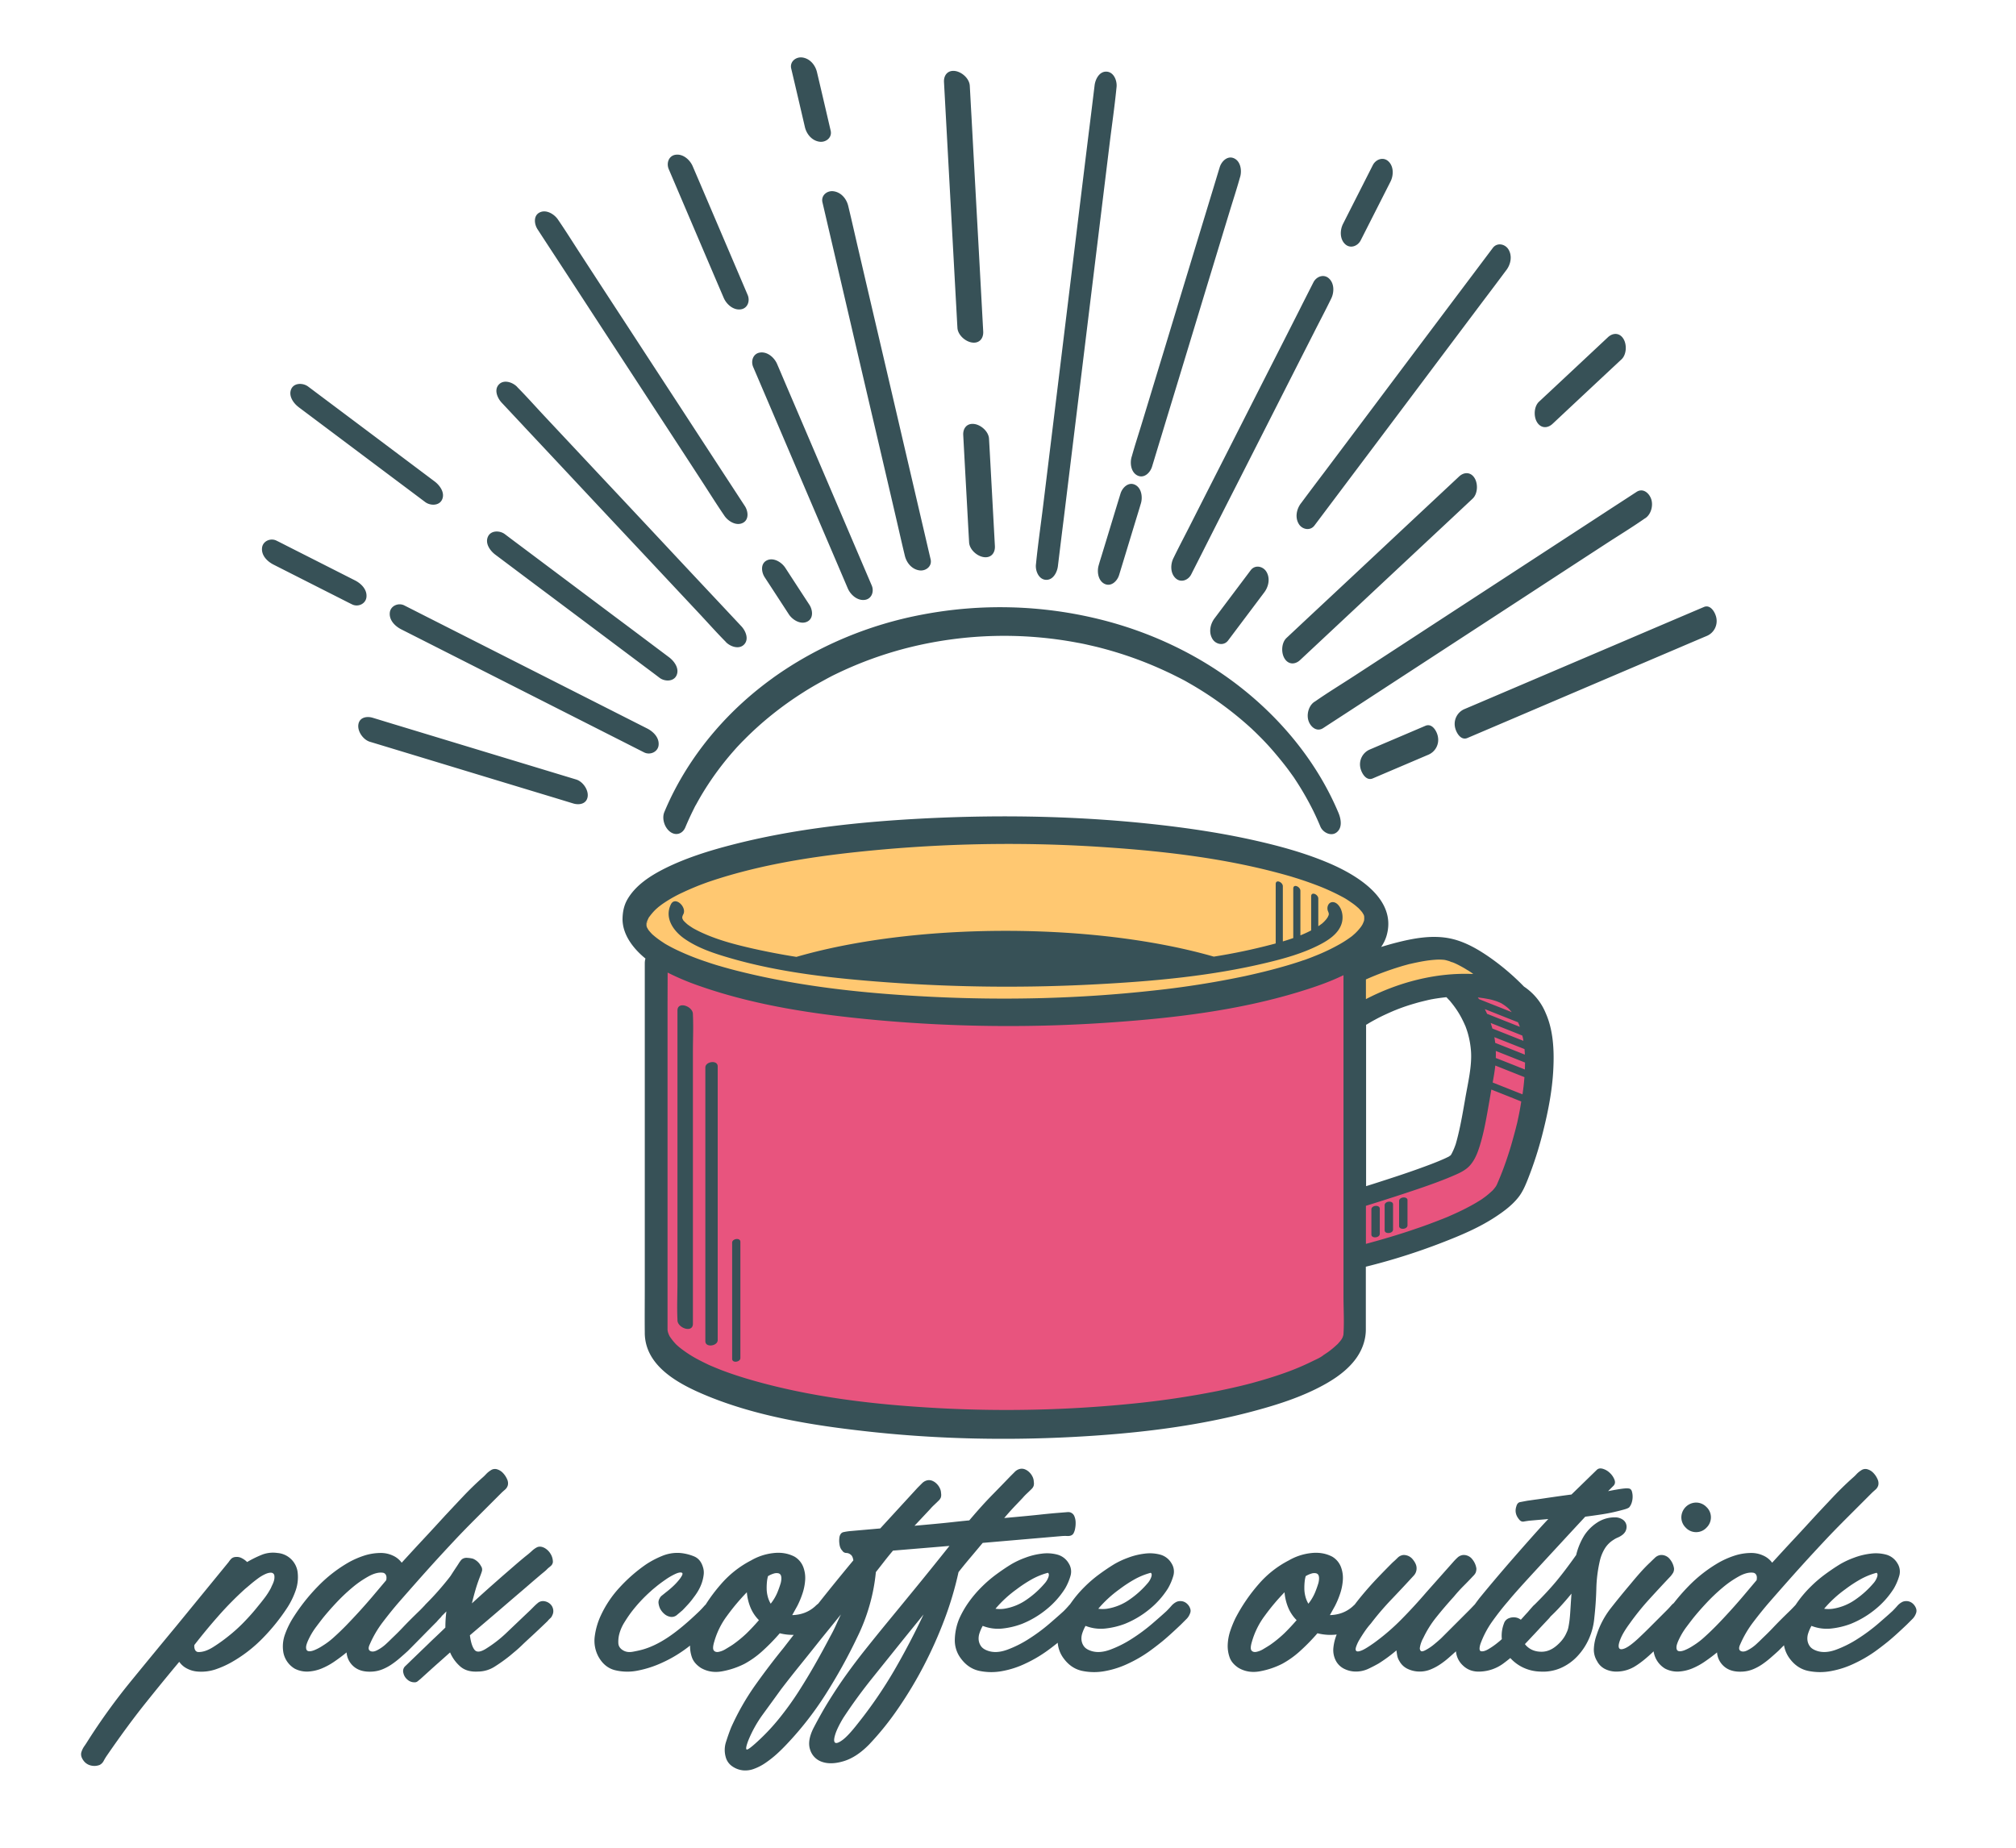 <svg id="Layer_1" data-name="Layer 1" xmlns="http://www.w3.org/2000/svg" viewBox="0 0 2400 2200"><defs><style>.cls-1{fill:#e8547e;}.cls-2{fill:#ffc871;}.cls-3{fill:#375157;}</style></defs><path class="cls-1" d="M1197,1204.34c-173.1,0-322.9-24.4-395.3-60H781.2V1585c0,60.7,186.2,110,415.8,110s415.8-49.2,415.8-110v-440.7h-20.5C1519.9,1179.94,1370.1,1204.34,1197,1204.34Z"/><path class="cls-1" d="M1811.4,1191.94l-85.2-20.1s49.3,36.4,38.2,102.9-16,96.2-27.1,107.3c-9.7,9.7-98.1,37.2-120.4,44.1l2.9,69.4s157.5-38.2,178.5-83.9c18.3-39.9,59.3-172.4,13.1-219.7Z"/><path class="cls-2" d="M1712.6,1128c-37.4,0-83.4,19.3-96.9,25.3l4.1,54.2s82.3-52.5,166.2-30.2a54.16,54.16,0,0,1,25.5,14.6l2.8,3.1C1814.2,1195,1757,1128,1712.6,1128Z"/><ellipse class="cls-2" cx="1197" cy="1096.04" rx="441.5" ry="108.3"/><path class="cls-3" d="M352,1893.64a48.13,48.13,0,0,0,2.2-22.6,26.3,26.3,0,0,0-24-22,36.51,36.51,0,0,0-17.6,1.8,127.17,127.17,0,0,0-18.4,9,25,25,0,0,0-7.6-5.2,12.91,12.91,0,0,0-6.4-.8,8.18,8.18,0,0,0-4.8,2,28,28,0,0,0-3.2,4l-62.8,76.8q-26.85,32.4-53.8,65.4a736.31,736.31,0,0,0-51,70.6c-1.3,2.1-2.7,4.3-4.2,6.4a25.48,25.48,0,0,0-3.4,6.8c-1.1,3.2-.3,6.7,2.4,10.4a14.83,14.83,0,0,0,8.6,5.8,17.48,17.48,0,0,0,10.6-.6,11.13,11.13,0,0,0,4.8-4.8,59.52,59.52,0,0,1,3.6-6q24.45-35.55,45.4-61.8t41-50.2a24.78,24.78,0,0,0,9.6,8.2,32.38,32.38,0,0,0,12.4,3.4,53.39,53.39,0,0,0,21.2-2.6,110.32,110.32,0,0,0,19.2-8.6,165.73,165.73,0,0,0,37.2-28.8,236.55,236.55,0,0,0,29.2-36.4,94.53,94.53,0,0,0,9.8-20.2ZM326.4,1881a25.11,25.11,0,0,1-2,5.6c-.9,1.9-1.5,3.2-1.8,4a84.2,84.2,0,0,1-7.2,11.4c-2.7,3.6-5.5,7.1-8.4,10.6-5.3,6.7-10.9,12.9-16.6,18.8a187.9,187.9,0,0,1-18.6,16.8,194.51,194.51,0,0,1-17.6,12.6c-6.4,4.1-12.3,6.2-17.6,6.2a4.49,4.49,0,0,1-4.4-2.6,10.19,10.19,0,0,1-.8-5.8q13.95-18,28.8-34.8a397.38,397.38,0,0,1,31.6-32c1.6-1.3,3.7-3.1,6.4-5.4s5.5-4.5,8.6-6.8a48.69,48.69,0,0,1,9-5.4c2.9-1.3,5.5-1.9,7.6-1.6a3.92,3.92,0,0,1,3.2,3.2,15.43,15.43,0,0,1-.2,5.2Z"/><path class="cls-3" d="M654.6,1909.44a13.22,13.22,0,0,0-6.8-3,9.52,9.52,0,0,0-7.6,2.2,60.16,60.16,0,0,0-4.6,4.2l-4.2,4.2c-11.5,10.9-21,20-28.6,27.2a145.87,145.87,0,0,1-23,18c-7.2,4.8-12.1,5.5-14.8,2.2s-4.5-9.1-5.6-17.4c14.4-12.3,26.7-22.7,36.8-31.4s18.5-15.9,25.2-21.6,11.9-10.3,15.8-13.6,6.9-5.9,9-7.6,3.5-2.9,4.2-3.6l1.8-1.8c1.3-1.1,2.6-2.1,3.8-3.2a7.14,7.14,0,0,0,2.2-4.4,18.24,18.24,0,0,0-2.8-9.8,19.28,19.28,0,0,0-7.2-7c-3.7-1.9-6.9-2-9.6-.4a27.75,27.75,0,0,0-5.2,3.8q-2.4,2.25-4.8,4.2c-3.7,2.9-7.5,6.1-11.4,9.4s-8.3,7.2-13.4,11.6-11,9.6-17.8,15.6-14.9,13.3-24.2,21.8c1.3-5.6,2.8-11.1,4.4-16.6s3.5-10.9,5.6-16.2c.8-2.1,1.5-4.1,2-5.8a7.21,7.21,0,0,0-1.2-5.8,19.2,19.2,0,0,0-9.6-8.8,36.87,36.87,0,0,0-7-1,9,9,0,0,0-6.2,1.8,14.54,14.54,0,0,0-1.6,1.8c-.5.7-1.3,1.7-2.2,3.2s-2.2,3.4-3.8,5.8-3.6,5.5-6,9.2c-4.5,5.9-9.2,11.5-14,17s-9.9,10.9-15.2,16.2a17.38,17.38,0,0,0-1.3,1.5l-.3.3c-1.9,2-3.6,3.8-5.2,5.4q-13.2,12.75-20.4,20.4c-4.8,5.1-9.1,9.3-12.8,12.8-2.9,2.9-5.8,5.7-8.6,8.2a46.67,46.67,0,0,1-9.8,6.6c-3.2,1.6-5.9,1.8-8,.6s-2.3-3.8-.4-7.8a126,126,0,0,1,15.6-26.6c6.4-8.4,12.9-16.5,19.6-24.2q22.05-25.2,37-41.8c10-11.1,19.3-21.1,27.8-30.2s17.1-17.9,25.8-26.6l30.6-30.6c1.3-1.3,2.9-2.7,4.6-4.2a10.41,10.41,0,0,0,3.4-5.4,11.22,11.22,0,0,0-1-7.2,25.19,25.19,0,0,0-4.8-7.2,15.74,15.74,0,0,0-7-4.4,8.62,8.62,0,0,0-7.6,1.2,28.06,28.06,0,0,0-5.6,4.6,51,51,0,0,1-4.8,4.6c-7.7,6.9-15.2,14.2-22.4,21.8s-14.4,15.3-21.6,23c-8.5,9.3-17.1,18.7-25.8,28s-17.3,18.7-25.8,28a26.37,26.37,0,0,0-10.8-8.6,33.45,33.45,0,0,0-13.6-3,65,65,0,0,0-19.8,3,103.92,103.92,0,0,0-18.2,7.8,165.73,165.73,0,0,0-37.2,28.8,225.82,225.82,0,0,0-29.2,36.8,100.06,100.06,0,0,0-10,20.2,42.13,42.13,0,0,0-2,22.2,28.72,28.72,0,0,0,13.2,18.8,31.43,31.43,0,0,0,16.2,3.6,49.55,49.55,0,0,0,16-3.6,80.52,80.52,0,0,0,15.4-8.4q7.65-5.25,14.4-10.8a24.19,24.19,0,0,0,7.2,15.6q8.4,8.4,24,7.2a38.3,38.3,0,0,0,11.8-2.8,58.72,58.72,0,0,0,11-6,107.34,107.34,0,0,0,10-7.8c3.2-2.8,6.3-5.5,9.2-8.2,5.3-5.3,10.7-10.8,16.2-16.4s11.4-11.6,17.8-18c1.6-1.9,3.2-3.6,4.8-5.2a8.47,8.47,0,0,0,1.4-1.9,2.65,2.65,0,0,1,.6-.5l4.8-4.8a154.65,154.65,0,0,0-1.2,19.2c-1.9,1.9-3.9,3.8-6,5.8s-4.7,4.5-7.8,7.4-6.7,6.5-11,10.6-9.6,9.3-16,15.4c-2.1,2.1-4.4,4.3-6.8,6.6a7.94,7.94,0,0,0-2.4,8.2,13.84,13.84,0,0,0,4.6,7.8,12.34,12.34,0,0,0,8.6,3.4,5.59,5.59,0,0,0,3.8-1.2c.9-.8,2.1-1.7,3.4-2.8,8.5-7.7,15.3-13.9,20.4-18.4s10-8.9,14.8-13.2a46.14,46.14,0,0,0,12.2,16.8q7.8,6.75,21,6a37.24,37.24,0,0,0,20.4-6.2,194.51,194.51,0,0,0,17.6-12.6c1.9-1.6,3.9-3.3,6.2-5.2s5-4.3,8.2-7.4,7.3-6.9,12.2-11.4,11-10.3,18.2-17.2a26.5,26.5,0,0,1,3.2-3.4,8.14,8.14,0,0,0,2.4-3.4,10.87,10.87,0,0,0,1-7.8,11.46,11.46,0,0,0-3.8-6.2Zm-242.4,25.8c-5.1,5.2-10,9.9-14.8,14.2a88.25,88.25,0,0,1-13.2,10,56.8,56.8,0,0,1-10.2,5.4c-3.1,1.2-5.5,1.5-7.2,1s-2.5-2.1-2.4-4.8,1.7-6.8,4.6-12.4a84.2,84.2,0,0,1,7.2-11.4c2.7-3.6,5.5-7.3,8.4-11,4.3-5.3,9.5-11.3,15.6-17.8a219.05,219.05,0,0,1,19.2-18.2,119,119,0,0,1,19.8-13.6c6.5-3.5,12.2-4.8,17-4a4.76,4.76,0,0,1,3.2,2.6c.8,1.5.9,3.5.4,6.2l-17.2,20.4c-4.8,5.6-9.8,11.3-15,17s-10.4,11.2-15.4,16.4Z"/><path class="cls-3" d="M1155.3,1854.44c5.5-6.5,10.3-12.3,14.6-17.4l92.8-8a51.72,51.72,0,0,1,8.2-.2c3.3.1,5.7-.9,7-3a18.43,18.43,0,0,0,2-5.8,33.36,33.36,0,0,0,.6-7.8,20,20,0,0,0-1.6-7.2,7.88,7.88,0,0,0-5-4.4,8.67,8.67,0,0,0-3.4-.2c-1.5.1-4.8.4-10,.8s-12.9,1.1-23,2.2-24.1,2.4-42,4c4.3-5.1,7.9-9.1,10.8-12.2s6.7-7,11.2-11.8a62,62,0,0,1,5-5.2c1.7-1.6,3.5-3.3,5.4-5.2a10.33,10.33,0,0,0,2.6-3.8,11.3,11.3,0,0,0,.2-5,14.08,14.08,0,0,0-1.4-5.8,18.26,18.26,0,0,0-3.8-5.4,16,16,0,0,0-5.4-3.6,10.11,10.11,0,0,0-6.2-.4,12.72,12.72,0,0,0-6,3.6l-5.2,5.2q-11.55,12-19.8,20.4c-5.5,5.6-10.1,10.5-13.8,14.6s-6.8,7.6-9.2,10.4-4.4,5.1-6,7c-5.3.5-13,1.3-23,2.4s-24.1,2.4-42.2,4l18.4-19.6a62,62,0,0,1,5-5.2c1.7-1.6,3.5-3.3,5.4-5.2a10.33,10.33,0,0,0,2.6-3.8,11.3,11.3,0,0,0,.2-5,14.08,14.08,0,0,0-1.4-5.8,18.26,18.26,0,0,0-3.8-5.4,16,16,0,0,0-5.4-3.6,10.11,10.11,0,0,0-6.2-.4,12.72,12.72,0,0,0-6,3.6l-5.2,5.2-44.4,48.4-36.4,3.2a71.61,71.61,0,0,0-7.4,1.2c-2.3.5-3.8,2.3-4.6,5.2a26.13,26.13,0,0,0-.2,8.6c.4,3.6,1.5,6.3,3.4,8.2a5.64,5.64,0,0,0,4.8,2.8,8.08,8.08,0,0,1,5.2,2c1.6,1.1,2.7,3.3,3.2,6.8-14.3,17.2-28.2,34.3-41.8,51.5a39,39,0,0,0-3.8,3.3c-7.5,6.7-16.5,10.1-27.2,10.4l6-10.8a102.87,102.87,0,0,0,6-14.2,63.93,63.93,0,0,0,3.4-16.4,36.79,36.79,0,0,0-2.2-15.8,24.44,24.44,0,0,0-10.4-12.4q-11.55-6-25.8-4.2a67.3,67.3,0,0,0-25.8,8.6,120.11,120.11,0,0,0-36.4,28.8,196.57,196.57,0,0,0-17.8,23.8c-.5.5-1.1,1-1.6,1.6-2,2.3-3.9,4.3-5.8,6.2q-21.15,20.4-37.4,31.2c-10.8,7.2-21.1,12.1-31,14.8-2.9.8-6.6,1.6-11,2.4s-8.2.3-11.4-1.6c-3.7-2.1-5.7-5.1-5.8-9a36.41,36.41,0,0,1,1.4-11.4,51,51,0,0,1,5.6-12.6c2.4-3.9,4.9-7.7,7.6-11.4a176.39,176.39,0,0,1,24.4-26.4c1.1-1.1,3.3-2.9,6.6-5.6s6.9-5.3,10.8-8a75.62,75.62,0,0,1,11.4-6.6c3.7-1.7,6.4-2.2,8-1.4.8.5.8,1.6,0,3.2a32.13,32.13,0,0,1-4,5.8,73.47,73.47,0,0,1-6.8,7.2,110.65,110.65,0,0,1-8.8,7.4c-1.3,1.1-2.7,2.2-4.2,3.4a9.32,9.32,0,0,0-3,3.8,8.8,8.8,0,0,0-1,6.2,20.87,20.87,0,0,0,1.8,5.8,21.67,21.67,0,0,0,5,6.2,14.83,14.83,0,0,0,7,3.4,9.5,9.5,0,0,0,8-2.2c2.4-2,4.5-3.8,6.4-5.4,2.4-2.4,4.7-4.9,7-7.4a90.89,90.89,0,0,0,6.6-8.2,69.75,69.75,0,0,0,5.4-8,51,51,0,0,0,4.2-9.2,47.51,47.51,0,0,0,2.2-9.6,21.09,21.09,0,0,0-1-9.6c-1.9-6.1-5.4-10.3-10.6-12.4a56.83,56.83,0,0,0-16.6-4,47.21,47.21,0,0,0-21.4,3.6,109.39,109.39,0,0,0-19,10,185.58,185.58,0,0,0-31.2,27.2,128.33,128.33,0,0,0-22.8,34,84.19,84.19,0,0,0-7,24,39.83,39.83,0,0,0,4.2,24.4c4.8,8.8,11.5,14.3,20,16.4a62.13,62.13,0,0,0,27.2.4,125.48,125.48,0,0,0,28.4-9.2,152.88,152.88,0,0,0,23.6-13.2c2.4-1.6,4.7-3.3,7-5,.9-.7,1.9-1.5,3-2.3a40.11,40.11,0,0,0,2.2,13.9c1.7,4.9,5.3,9.1,10.6,12.6,7.7,4.5,16.4,5.9,26,4a97.06,97.06,0,0,0,26-8.8,108.9,108.9,0,0,0,20.4-14.4,239.54,239.54,0,0,0,21.6-22,61.79,61.79,0,0,0,16.6,1.9c-4.1,5.2-8.2,10.5-12.2,15.7-11.5,14.1-22.7,28.9-33.6,44.2a298.51,298.51,0,0,0-28.8,50.6c-2.1,5.3-4.1,11-6,17a30.87,30.87,0,0,0-.4,17.8,19.25,19.25,0,0,0,7.8,11.2,27.12,27.12,0,0,0,12.6,4.8,29,29,0,0,0,13.4-1.8,60.77,60.77,0,0,0,13.8-7.2,125.26,125.26,0,0,0,13.2-10.4c4.3-3.9,8.1-7.7,11.6-11.4a390.45,390.45,0,0,0,46.4-59.4,638.41,638.41,0,0,0,38-68.6,225.73,225.73,0,0,0,14.4-37.4,220.36,220.36,0,0,0,7.6-39.8c4-5.1,7.3-9.3,10-12.8s6.1-7.7,10.4-12.8l67.2-5.6q-22,27.6-40,49.6t-32.8,40c-9.9,12-18.9,23.2-27.2,33.6s-15.9,20.5-23,30.4-13.7,19.9-20,30-12.5,21.1-18.6,32.8q-8,15.6-4.2,26.4a22,22,0,0,0,14.4,14.4c7.1,2.4,15.7,2.1,25.8-1s20.1-9.7,30-19.8a343.5,343.5,0,0,0,34.6-43,477.89,477.89,0,0,0,30.6-51,504.23,504.23,0,0,0,24.6-55.2,402.23,402.23,0,0,0,16.6-56c4-5.1,8.7-10.9,14.2-17.4Zm-266.2,90a143.63,143.63,0,0,1-16.8,13.8c-2.4,1.6-5.2,3.3-8.4,5.2a25,25,0,0,1-8.6,3.4c-2.5.4-4.4-.2-5.6-1.8s-1-5.1.6-10.4a94.65,94.65,0,0,1,15.4-31,254.56,254.56,0,0,1,23.4-27.8,60.82,60.82,0,0,0,4.2,17.8,46,46,0,0,0,10.2,15.4c-4.6,5.3-9.4,10.5-14.4,15.4Zm40.4-59.8a121.23,121.23,0,0,1-4.2,11.8,57.3,57.3,0,0,1-7.8,13,32.58,32.58,0,0,1-3.6-8.8,38.47,38.47,0,0,1-1.2-9.4,71.69,71.69,0,0,1,.4-8.4,35.89,35.89,0,0,1,1.2-6.2,28,28,0,0,1,6.6-3,10.83,10.83,0,0,1,5.8-.4,4.31,4.31,0,0,1,3.2,3.4C930.4,1878.54,930.3,1881.14,929.5,1884.64Zm65.4,51c-2,4.4-4.2,8.7-6.6,13-5.6,10.7-11.5,21.5-17.8,32.6s-12.9,22-19.8,32.8a361,361,0,0,1-22.6,31.4,249.24,249.24,0,0,1-26.2,28c-7.5,6.9-11.8,10.1-13,9.6s-.6-4,1.8-10.4a146.35,146.35,0,0,1,17.6-31.6c7.2-9.9,14.3-19.6,21.2-29.2,7.7-10.1,15.6-20.1,23.6-30s16-19.9,24-30l24-29.6c-2.2,4.5-4.2,9-6.2,13.4Zm69.8,53a528.89,528.89,0,0,1-43.6,63.6c-7.5,9.6-13.5,16.1-18,19.4s-7.5,4.4-9,3.2-1.4-4.4.2-9.6,4.8-11.8,9.6-19.8c10.7-16.3,22.1-31.9,34.2-47s24.6-30.6,37.4-46.6l24-29.6q-16.05,34-34.8,66.4Z"/><path class="cls-3" d="M1413.5,1909.84a11.75,11.75,0,0,0-5.6-3.2,12.3,12.3,0,0,0-6.8.4,19.27,19.27,0,0,0-6.6,5c-2,2.3-3.9,4.3-5.8,6.2-4,3.7-9.7,8.7-17,15a213.35,213.35,0,0,1-24,17.8,131.43,131.43,0,0,1-26.2,13.2c-8.8,3.2-16.5,3.6-23.2,1.2-3.7-1.3-6.4-3.1-8-5.4a15.63,15.63,0,0,1-2.8-7.4,19.5,19.5,0,0,1,1-8.2,49.19,49.19,0,0,1,3.8-8.6,49.67,49.67,0,0,0,23.2,3.2,93.22,93.22,0,0,0,23.6-5.6,111.87,111.87,0,0,0,28.8-17,101.7,101.7,0,0,0,22.4-25,65.54,65.54,0,0,0,6.4-14.8,18.16,18.16,0,0,0-2-15.2,22.36,22.36,0,0,0-13.4-10.4,47.49,47.49,0,0,0-18.6-1.2,83.81,83.81,0,0,0-19.6,4.8,101.44,101.44,0,0,0-16.4,7.6c-6.1,3.7-12.3,7.9-18.4,12.4a153.29,153.29,0,0,0-17.4,15,139.5,139.5,0,0,0-15,17.6c-.7,1-1.5,2.1-2.2,3.1a12.88,12.88,0,0,0-1.6,1.7c-2,2.3-3.9,4.3-5.8,6.2-4,3.7-9.7,8.7-17,15a213.35,213.35,0,0,1-24,17.8,131.43,131.43,0,0,1-26.2,13.2c-8.8,3.2-16.5,3.6-23.2,1.2-3.7-1.3-6.4-3.1-8-5.4a15.63,15.63,0,0,1-2.8-7.4,19.5,19.5,0,0,1,1-8.2,49.19,49.19,0,0,1,3.8-8.6,49.67,49.67,0,0,0,23.2,3.2,93.22,93.22,0,0,0,23.6-5.6,111.87,111.87,0,0,0,28.8-17,101.7,101.7,0,0,0,22.4-25,65.54,65.54,0,0,0,6.4-14.8,18.16,18.16,0,0,0-2-15.2,22.36,22.36,0,0,0-13.4-10.4,47.49,47.49,0,0,0-18.6-1.2,83.81,83.81,0,0,0-19.6,4.8,101.44,101.44,0,0,0-16.4,7.6c-6.1,3.7-12.3,7.9-18.4,12.4a153.29,153.29,0,0,0-17.4,15,139.5,139.5,0,0,0-15,17.6,115.09,115.09,0,0,0-11.6,20.2,69,69,0,0,0-5.2,24.2,35.61,35.61,0,0,0,7.2,23c5.9,8,13.2,12.9,22,14.8a70.07,70.07,0,0,0,27.4.2,109.38,109.38,0,0,0,28-9.2,157.53,157.53,0,0,0,23.8-13.8c4.3-3,9-6.6,14.1-10.7a35.68,35.68,0,0,0,7.1,18.7c5.9,8,13.2,12.9,22,14.8a70.07,70.07,0,0,0,27.4.2,109.38,109.38,0,0,0,28-9.2,157.53,157.53,0,0,0,23.8-13.8q6.75-4.8,15-11.4t23.4-21l6.2-6.2a18,18,0,0,0,4.6-7,7.75,7.75,0,0,0,.2-5.8,13,13,0,0,0-3.4-5.4Zm-203.2-17.6a157.22,157.22,0,0,1,17.6-11.6,84.08,84.08,0,0,1,19.6-8c1.3.8,1.5,2.5.6,5.2a22.46,22.46,0,0,1-4.6,7.6,109.28,109.28,0,0,1-20.8,18.8,63.76,63.76,0,0,1-27.2,11.2,36.19,36.19,0,0,1-10.4,0,140,140,0,0,1,25.2-23.2Zm122.4,0a157.22,157.22,0,0,1,17.6-11.6,84.08,84.08,0,0,1,19.6-8c1.3.8,1.5,2.5.6,5.2a22.46,22.46,0,0,1-4.6,7.6,109.28,109.28,0,0,1-20.8,18.8,63.76,63.76,0,0,1-27.2,11.2,36.19,36.19,0,0,1-10.4,0,140,140,0,0,1,25.2-23.2Z"/><path class="cls-3" d="M1900.4,1891.64a163.46,163.46,0,0,1,4.4-34.2,49.68,49.68,0,0,1,5.4-13.2,32.14,32.14,0,0,1,10.6-10.8,28.68,28.68,0,0,1,5.2-2.8,24.29,24.29,0,0,0,5.2-3,13.72,13.72,0,0,0,3.8-4.2,12.1,12.1,0,0,0,1.4-6,10.2,10.2,0,0,0-4.4-8,16.22,16.22,0,0,0-9.6-2.8,37.73,37.73,0,0,0-21,6.2,52.57,52.57,0,0,0-15.4,15.4,79.92,79.92,0,0,0-9.6,23.2c-4.5,6.4-8.7,12.1-12.4,17s-7.5,9.7-11.2,14.2c-4,4.8-8.1,9.4-12.2,13.8s-8.5,8.9-13,13.4c-.2.2-.3.4-.5.5a22.69,22.69,0,0,0-3.1,3.1c-1.9,2.1-3.6,4.1-5.2,6-3.1,3.3-5.8,6.4-8.3,9.1a13.51,13.51,0,0,0-5.1-2.5,14.92,14.92,0,0,0-8.8.6,9.68,9.68,0,0,0-6.2,6.4,40.54,40.54,0,0,0-2.5,18.6,4.35,4.35,0,0,1-.7.6c-.8.8-2.8,2.5-6,5a84.15,84.15,0,0,1-9.8,6.6c-3.3,1.9-6.1,2.6-8.2,2.2s-2.4-3.3-.8-8.6a112.46,112.46,0,0,1,14.2-27c6-8.4,12.3-16.5,19-24.2,3.5-4.3,8.3-9.8,14.4-16.6s13.2-14.5,21.2-23.2,16.7-18.1,26.2-28.4,19.4-21,29.8-32.2c6.4-.8,12.6-1.7,18.6-2.6s11.3-1.9,16-3,8.6-2.1,11.8-3,5.2-1.8,6-2.6a16.77,16.77,0,0,0,3-5.8,22.86,22.86,0,0,0,1-6.8,21.26,21.26,0,0,0-.8-6,5,5,0,0,0-2.4-3.4c-1.1-.5-3.3-.7-6.6-.4s-9.8,1.3-19.4,3.2l6.4-6.4q2.85-2.85,1.2-7.2a21.82,21.82,0,0,0-5.4-8,20.25,20.25,0,0,0-8.4-5c-3.1-.9-5.5-.5-7.4,1.4l-30,29.2c-10.1,1.3-18.3,2.5-24.6,3.4s-11.3,1.7-15,2.2-6.6.9-8.6,1.2-3.8.5-5.4.8c-2.7.5-5.1,1-7.4,1.4s-3.8,2.1-4.6,5c-1.9,5.6-.8,10.8,3.2,15.6,1.6,2.1,3.5,3,5.6,2.6s4.3-.7,6.4-1l22.8-2c-5.3,5.6-11.6,12.5-18.8,20.6s-14.6,16.5-22.2,25.2-14.9,17.2-22,25.6-13,15.5-17.8,21.4c-2,2.4-4.2,5.4-6.7,8.9a15.93,15.93,0,0,0-1.3,1.3c-1.9,2-3.6,3.8-5.2,5.4l-33.6,33.6c-2.9,2.7-5.9,5.2-8.8,7.6a59.38,59.38,0,0,1-9.6,6.4c-2.9,1.6-4.9,1.9-5.8,1a4.65,4.65,0,0,1-1-4.2,29.82,29.82,0,0,1,1.6-6,32.38,32.38,0,0,1,2.4-5.2,124.19,124.19,0,0,1,15.4-24.6q9.45-11.85,21-24.6,5.55-6.75,11.4-12.6c3.9-3.9,7.7-7.8,11.4-11.8a14.53,14.53,0,0,0,3.2-4.2,13.37,13.37,0,0,0,.8-5,22.61,22.61,0,0,0-4.8-10.8,12.91,12.91,0,0,0-10.8-5.2,11.64,11.64,0,0,0-7,3.2,70.07,70.07,0,0,0-5.4,5.6l-31.6,35.6q-14.4,16.8-29.6,32.2a259.46,259.46,0,0,1-32.8,28.2c-6.4,4.5-11.2,7.5-14.4,8.8s-5.3,1.6-6.4.8-1.2-2.5-.4-5a42.52,42.52,0,0,1,4-8.6c1.9-3.2,4-6.5,6.4-10a92.21,92.21,0,0,1,7.2-9.2,339.45,339.45,0,0,1,24.6-28.8c8.7-9.1,17.4-18.4,26.2-28a12.51,12.51,0,0,0,3.6-9.2c0-3.2-1.5-6.6-4.4-10.2a13.83,13.83,0,0,0-11.2-5.4,11.34,11.34,0,0,0-7,3.4c-2,2-3.9,3.8-5.8,5.4-5.3,5.3-11.3,11.4-17.8,18.2s-12.9,14-19.2,21.6c-2.9,3.5-5.6,6.9-8.3,10.5-.8.7-1.6,1.4-2.3,2.1-7.5,6.7-16.5,10.1-27.2,10.4l6-10.8a102.87,102.87,0,0,0,6-14.2,63.93,63.93,0,0,0,3.4-16.4,36.79,36.79,0,0,0-2.2-15.8,24.44,24.44,0,0,0-10.4-12.4q-11.55-6-25.8-4.2a67.3,67.3,0,0,0-25.8,8.6,120.11,120.11,0,0,0-36.4,28.8,204.52,204.52,0,0,0-27.2,40,129.35,129.35,0,0,0-6,14.6,59.55,59.55,0,0,0-3.2,16.4,40.46,40.46,0,0,0,2.2,15.6c1.7,4.9,5.3,9.1,10.6,12.6,7.7,4.5,16.4,5.9,26,4a97.06,97.06,0,0,0,26-8.8,108.9,108.9,0,0,0,20.4-14.4,239.54,239.54,0,0,0,21.6-22,62.78,62.78,0,0,0,22.9,1.5,56.89,56.89,0,0,0-3.9,15.5,27.2,27.2,0,0,0,3.4,16.6,22.4,22.4,0,0,0,10,9,31,31,0,0,0,13.2,3,34.81,34.81,0,0,0,14.8-3.2c4.5-2.1,8.7-4.3,12.4-6.4a179.36,179.36,0,0,0,21.2-15.6c.3,2.1.6,4.3,1,6.4a19.21,19.21,0,0,0,2.6,6.4,21.62,21.62,0,0,0,10.2,9.4,33,33,0,0,0,13.8,3,34.27,34.27,0,0,0,12.8-2.4,62,62,0,0,0,11.4-6,98.12,98.12,0,0,0,10.2-7.8c3.1-2.7,6-5.3,8.9-7.9a25.74,25.74,0,0,0,7.9,16.5c5.6,5.6,12.7,8.1,21.2,7.6a49.41,49.41,0,0,0,27-9.4c3-2.2,5.8-4.4,8.6-6.7a48.64,48.64,0,0,0,14,10.7,50,50,0,0,0,21.2,5.4,53.25,53.25,0,0,0,24.8-4.2,60.09,60.09,0,0,0,19.6-13.8,74.36,74.36,0,0,0,13.8-20.6,76.78,76.78,0,0,0,6.6-25.4c1.3-11.5,2.1-23,2.4-34.6Zm-371.2,52.8a143.63,143.63,0,0,1-16.8,13.8c-2.4,1.6-5.2,3.3-8.4,5.2a25,25,0,0,1-8.6,3.4c-2.5.4-4.4-.2-5.6-1.8s-1-5.1.6-10.4a94.65,94.65,0,0,1,15.4-31,254.56,254.56,0,0,1,23.4-27.8,60.82,60.82,0,0,0,4.2,17.8,46,46,0,0,0,10.2,15.4c-4.6,5.3-9.4,10.5-14.4,15.4Zm40.4-59.8a121.23,121.23,0,0,1-4.2,11.8,57.3,57.3,0,0,1-7.8,13,32.58,32.58,0,0,1-3.6-8.8,38.47,38.47,0,0,1-1.2-9.4,71.69,71.69,0,0,1,.4-8.4,35.89,35.89,0,0,1,1.2-6.2,28,28,0,0,1,6.6-3,10.83,10.83,0,0,1,5.8-.4,4.31,4.31,0,0,1,3.2,3.4C1570.5,1878.54,1570.4,1881.14,1569.6,1884.64Zm300,31c-.3,4.9-.6,9.1-1,12.6s-.9,6.5-1.4,9a26.3,26.3,0,0,1-2.4,7c-2.4,5.6-6.4,10.7-12,15.4s-11.5,7-17.6,7c-7.7,0-13.9-2.5-18.6-7.6a15.76,15.76,0,0,1-1.2-1.5c.3-.4.7-.7,1-1.1,1.9-2,4.1-4.3,6.6-7s5.4-5.7,8.6-9.2,7.1-7.6,11.6-12.4a26.92,26.92,0,0,0,2.7-3.2c3.5-3.3,7.1-6.9,10.7-10.8,4.7-5.1,9.4-10.5,14.2-16.4-.5,7.2-.9,13.3-1.2,18.2Z"/><path class="cls-3" d="M2019.2,1824.24a16.68,16.68,0,0,0,12.4-5.4,17.07,17.07,0,0,0,5.2-12.2,16.68,16.68,0,0,0-5.4-12.4,17.07,17.07,0,0,0-12.2-5.2,17.76,17.76,0,0,0-17.6,17.6,17.07,17.07,0,0,0,5.2,12.2A16.68,16.68,0,0,0,2019.2,1824.24Z"/><path class="cls-3" d="M2281.1,1915.24a14.1,14.1,0,0,0-3.4-5.4,11.75,11.75,0,0,0-5.6-3.2,12.3,12.3,0,0,0-6.8.4,19.27,19.27,0,0,0-6.6,5c-2,2.3-3.9,4.3-5.8,6.2-4,3.7-9.7,8.7-17,15a213.35,213.35,0,0,1-24,17.8,131.43,131.43,0,0,1-26.2,13.2c-8.8,3.2-16.5,3.6-23.2,1.2-3.7-1.3-6.4-3.1-8-5.4a15.63,15.63,0,0,1-2.8-7.4,19.5,19.5,0,0,1,1-8.2,49.19,49.19,0,0,1,3.8-8.6,49.67,49.67,0,0,0,23.2,3.2,93.22,93.22,0,0,0,23.6-5.6,111.87,111.87,0,0,0,28.8-17,101.7,101.7,0,0,0,22.4-25,65.54,65.54,0,0,0,6.4-14.8,18.16,18.16,0,0,0-2-15.2,22.36,22.36,0,0,0-13.4-10.4,47.49,47.49,0,0,0-18.6-1.2,83.81,83.81,0,0,0-19.6,4.8,101.44,101.44,0,0,0-16.4,7.6c-6.1,3.7-12.3,7.9-18.4,12.4a153.29,153.29,0,0,0-17.4,15,139.5,139.5,0,0,0-15,17.6l-2.7,3.9c-.2.2-.4.3-.5.5-1.9,2-3.6,3.8-5.2,5.4q-13.2,12.75-20.4,20.4c-4.8,5.1-9.1,9.3-12.8,12.8-2.9,2.9-5.8,5.7-8.6,8.2a46.67,46.67,0,0,1-9.8,6.6c-3.2,1.6-5.9,1.8-8,.6s-2.3-3.8-.4-7.8a126,126,0,0,1,15.6-26.6c6.4-8.4,12.9-16.5,19.6-24.2q22-25.2,37-41.8c10-11.1,19.3-21.1,27.8-30.2s17.1-17.9,25.8-26.6l30.6-30.6c1.3-1.3,2.9-2.7,4.6-4.2a10.41,10.41,0,0,0,3.4-5.4,11.22,11.22,0,0,0-1-7.2,25.19,25.19,0,0,0-4.8-7.2,15.74,15.74,0,0,0-7-4.4,8.62,8.62,0,0,0-7.6,1.2,28.06,28.06,0,0,0-5.6,4.6,51,51,0,0,1-4.8,4.6c-7.7,6.9-15.2,14.2-22.4,21.8s-14.4,15.3-21.6,23c-8.5,9.3-17.1,18.7-25.8,28s-17.3,18.7-25.8,28a26.37,26.37,0,0,0-10.8-8.6,33.45,33.45,0,0,0-13.6-3,65,65,0,0,0-19.8,3,103.92,103.92,0,0,0-18.2,7.8,165.73,165.73,0,0,0-37.2,28.8,237.78,237.78,0,0,0-17.6,20.2,15.84,15.84,0,0,0-3,2.8c-1.7,2-3.5,3.9-5.4,5.8l-21,21c-4.7,4.7-8.9,8.7-12.6,12.2q-10.35,9.6-16.2,12c-3.9,1.6-6.2,1.3-7-.8s-.1-5.7,2-10.8,5.7-11.1,10.8-18a307.49,307.49,0,0,1,23.2-28.8c8.3-9.1,16.8-18.3,25.6-27.6a34.44,34.44,0,0,0,3-4.2,10.09,10.09,0,0,0,1-5,22.61,22.61,0,0,0-4.8-10.8,12.91,12.91,0,0,0-10.8-5.2,11.64,11.64,0,0,0-7,3.2c-2,1.9-3.9,3.7-5.8,5.6-4.3,4-8.3,8.2-12.2,12.6s-7.7,8.9-11.4,13.4c-7.7,9.1-15.4,18.5-23,28.2a101.88,101.88,0,0,0-17,31.8,57.06,57.06,0,0,0-3.4,16,25.94,25.94,0,0,0,3.8,15.6,21.49,21.49,0,0,0,10.4,9.8,30.56,30.56,0,0,0,14.4,2.6,42.15,42.15,0,0,0,20.6-6.4c6.5-4,13.8-9.9,21.8-17.6l.1-.1a8.58,8.58,0,0,0,.3,1.7,28.72,28.72,0,0,0,13.2,18.8,31.43,31.43,0,0,0,16.2,3.6,49.55,49.55,0,0,0,16-3.6,80.52,80.52,0,0,0,15.4-8.4q7.65-5.25,14.4-10.8a24.19,24.19,0,0,0,7.2,15.6q8.4,8.4,24,7.2a38.3,38.3,0,0,0,11.8-2.8,58.72,58.72,0,0,0,11-6,107.34,107.34,0,0,0,10-7.8c3.2-2.8,6.3-5.5,9.2-8.2l6.5-6.5a36.92,36.92,0,0,0,6.7,15.7c5.9,8,13.2,12.9,22,14.8a70.07,70.07,0,0,0,27.4.2,109.38,109.38,0,0,0,28-9.2,157.53,157.53,0,0,0,23.8-13.8q6.75-4.8,15-11.4t23.4-21l6.2-6.2a18,18,0,0,0,4.6-7,8.27,8.27,0,0,0,.2-5.8Zm-237.5,20c-5.1,5.2-10,9.9-14.8,14.2a88.25,88.25,0,0,1-13.2,10,56.8,56.8,0,0,1-10.2,5.4c-3.1,1.2-5.5,1.5-7.2,1s-2.5-2.1-2.4-4.8,1.7-6.8,4.6-12.4a84.2,84.2,0,0,1,7.2-11.4c2.7-3.6,5.5-7.3,8.4-11,4.3-5.3,9.5-11.3,15.6-17.8a219.05,219.05,0,0,1,19.2-18.2,119,119,0,0,1,19.8-13.6c6.5-3.5,12.2-4.8,17-4a4.76,4.76,0,0,1,3.2,2.6c.8,1.5.9,3.5.4,6.2l-17.2,20.4c-4.8,5.6-9.8,11.3-15,17s-10.3,11.2-15.4,16.4Zm153.2-43a157.22,157.22,0,0,1,17.6-11.6,84.08,84.08,0,0,1,19.6-8c1.3.8,1.5,2.5.6,5.2a22.46,22.46,0,0,1-4.6,7.6,109.28,109.28,0,0,1-20.8,18.8,63.76,63.76,0,0,1-27.2,11.2,36.19,36.19,0,0,1-10.4,0,140,140,0,0,1,25.2-23.2Z"/><path class="cls-3" d="M960.8,740.24c7.9-3.7,6.8-13.9,2.8-20.1q-14.4-22-28.8-44.2c-4.3-6.5-13.8-12.5-21.7-8.8s-6.8,13.9-2.8,20.1q14.4,22.05,28.8,44.2C943.4,738,952.9,743.94,960.8,740.24Zm-41,67.2c-50.4,36.3-92.2,83.9-119.9,139.6q-4.8,9.75-9,19.8c-3.3,7.9.3,18.8,7.1,23.7s14.6,2.2,17.8-5.3q4.2-10.05,9-19.8L826,963l.6-1.2c.2-.5.6-1.1.6-1.2a17.1,17.1,0,0,1,1.3-2.3c1.8-3.3,3.6-6.5,5.5-9.8a355,355,0,0,1,24.5-36.3c4.4-5.7,8.9-11.2,13.6-16.6,2.4-2.7,4.7-5.4,7.2-8,1.2-1.3,2.5-2.6,3.7-3.9a5.93,5.93,0,0,1,.8-.8l1.9-1.9a385,385,0,0,1,32.9-29.7,408,408,0,0,1,37.3-26.7c6.5-4.2,13.2-8.1,20-11.9l9.3-5.1c4.4-2.3,5-2.7,9.6-4.9a448.86,448.86,0,0,1,89.9-32.4,469.83,469.83,0,0,1,198.3-5c4,.7,7.9,1.5,11.8,2.4s5.7,1.3,10.4,2.4c7.7,1.9,15.3,4,22.9,6.3a453.11,453.11,0,0,1,45.3,16.4c7.3,3.1,14.5,6.4,21.6,9.8l10.2,5.1c1.5.8,2.9,1.5,4.4,2.3.8.4,1.7.9,2.5,1.4.1,0,1.9,1.1,2.3,1.3a413.75,413.75,0,0,1,73.1,52.6c1.3,1.2,2.7,2.4,4,3.7a19.2,19.2,0,0,0,1.5,1.4c2.9,2.8,5.8,5.7,8.7,8.6,5,5.1,9.9,10.4,14.6,15.9s9.5,11.3,14,17.1c2.2,2.8,4.3,5.7,6.4,8.6,1,1.4,2.1,2.9,3.1,4.3.5.7,1,1.4,1.4,2.1.1.1.1.2.2.3a354.38,354.38,0,0,1,21.8,37.7q4.65,9.45,8.7,19.2c2.9,6.9,12.4,11.9,19,7.1,7.5-5.5,5.6-16,2.6-23.3-24-57.2-63.9-107.1-112-146-50.3-40.7-110.3-69.4-173.1-84.8a493.89,493.89,0,0,0-209.6-5.6c-64,11.9-126,37.7-179,75.8Zm226.9-289.5c2,37.3,4.1,74.7,6.1,112l.9,15.9c.5,8.5,9.4,16.4,17.5,17.5,8.7,1.2,13.6-5,13.2-13.1l-6.1-112-.9-15.9c-.5-8.5-9.4-16.4-17.5-17.5C1151.2,503.64,1146.3,509.84,1146.7,517.94Zm-484.6-211q26.55,40.65,53,81.3,32.25,49.35,64.4,98.7,27.75,42.45,55.4,85c9,13.8,17.7,27.8,27,41.4.1.2.3.4.4.6,4.3,6.5,13.8,12.5,21.7,8.8s6.8-13.9,2.8-20.1c-7.4-11.3-14.8-22.7-22.2-34q-26.55-40.65-53-81.3-32.25-49.35-64.4-98.7-27.75-42.45-55.4-85c-9-13.8-17.7-27.8-27-41.4-.1-.2-.3-.4-.4-.6-4.3-6.5-13.8-12.5-21.7-8.8s-6.8,13.9-2.8,20.1C647.3,284.34,654.7,295.64,662.1,306.94Zm582.6,383.4c8.9.8,13.8-8.9,14.7-16.2,2.3-18.9,4.6-37.9,7-56.8l16.7-136.5,20.1-164.5,17.4-142.2c2.8-23,6.2-46.1,8.5-69.2,0-.3.1-.7.1-1,.9-7.4-2.9-17.8-11.4-18.6-8.9-.8-13.8,8.9-14.7,16.2-2.3,18.9-4.6,37.9-7,56.8q-8.4,68.25-16.7,136.5l-20.1,164.5-17.4,142.2c-2.8,23-6.2,46.1-8.5,69.2,0,.3-.1.7-.1,1C1232.3,679,1236.2,689.54,1244.7,690.34ZM934.6,525.84q30.3,70.95,60.7,142l14,32.8c3.3,7.6,11.4,14.8,20.2,13.6,8.3-1.1,11.3-10,8.3-17.1q-19.05-44.55-38-89-30.3-70.95-60.7-142c-4.7-10.9-9.3-21.9-14-32.8-3.3-7.6-11.4-14.8-20.2-13.6-8.3,1.1-11.3,10-8.3,17.1q19,44.4,38,89Zm-81.1-190,8.1,18.9c3.3,7.6,11.4,14.8,20.2,13.6,8.3-1.1,11.3-10,8.3-17.1q-28.65-67.2-57.4-134.5l-8.1-18.9c-3.3-7.6-11.4-14.8-20.2-13.6-8.3,1.1-11.3,10-8.3,17.1Q824.75,268.54,853.5,335.84Zm104.7-184.6c2,8.5,8.4,16.3,17.5,17.5,7.5,1,15.1-4.9,13.2-13.1-5.4-23.2-10.8-46.5-16.3-69.7-2-8.5-8.4-16.3-17.5-17.5-7.5-1-15.1,4.9-13.2,13.1C947.4,104.74,952.8,128,958.2,151.24Zm171,45.6,8.6,157.4c.7,12,1.3,24,2,36.1.5,8.5,9.4,16.4,17.5,17.5,8.7,1.2,13.6-5,13.2-13.1-1.8-33.1-3.6-66.1-5.4-99.2q-4.35-78.75-8.6-157.4c-.7-12-1.3-24-2-36.1-.5-8.5-9.4-16.4-17.5-17.5-8.7-1.2-13.6,5-13.2,13.1,1.8,33.1,3.6,66.1,5.4,99.2Zm-150.1,44c3.3,14,6.5,28,9.8,42l23.4,100.4q14.1,60.75,28.3,121.4,12.3,52.5,24.5,105c4,17.1,7.8,34.2,11.9,51.2.1.3.1.5.2.8,2,8.5,8.4,16.3,17.5,17.5,7.5,1,15.1-4.9,13.2-13.1-3.3-14-6.5-28-9.8-42q-11.7-50.25-23.4-100.4-14.1-60.75-28.3-121.4-12.3-52.5-24.5-105c-4-17.1-7.8-34.2-11.9-51.2-.1-.3-.1-.5-.2-.8-2-8.5-8.4-16.3-17.5-17.5-7.6-1.1-15.1,4.9-13.2,13.1ZM1697,864.14c-22.2,9.5-44.4,18.9-66.6,28.4a19.19,19.19,0,0,0-11.1,20.6c.9,6.2,6.6,17.2,14.9,13.7,22.2-9.5,44.4-18.9,66.6-28.4a19.19,19.19,0,0,0,11.1-20.6C1711.1,871.64,1705.4,860.64,1697,864.14Zm30.6-246.5,25.5-23.9c6.2-5.8,6.6-17.8,2.3-24.6-4.6-7.4-12.6-7.3-18.5-1.7l-69.6,65.1q-55,51.6-110.2,103.1l-25.5,23.9c-6.2,5.8-6.6,17.8-2.3,24.6,4.6,7.4,12.6,7.3,18.5,1.7l69.6-65.1Q1672.45,669.14,1727.6,617.64Zm-150.8-55.7q-14,18.45-27.8,37a2.18,2.18,0,0,1-.4.5c-5.2,7-7.1,16.9-2.3,24.6,4,6.4,13.4,8.4,18.5,1.7l22.7-30.2q27.3-36.3,54.5-72.5,33.15-44.1,66.2-88.2l57-75.9q14-18.45,27.8-37a2.18,2.18,0,0,1,.4-.5c5.2-7,7.1-16.9,2.3-24.6-4-6.4-13.4-8.4-18.5-1.7-7.6,10.1-15.1,20.1-22.7,30.2q-27.3,36.3-54.5,72.5-33.15,44.1-66.2,88.2Zm-953.1-54.2q31.95,34.05,63.9,68.2Q726,617,764.5,658l66.8,71.3c10.8,11.5,21.3,23.4,32.4,34.6a1.76,1.76,0,0,1,.4.5c5.1,5.4,15.6,9.2,21.6,3.1,6.3-6.3,2-16.3-3-21.7l-26.6-28.4q-32-34.05-63.9-68.2-38.4-41.1-76.9-82.1l-66.8-71.3c-10.8-11.5-21.3-23.4-32.4-34.6a1.76,1.76,0,0,1-.4-.5c-5.1-5.4-15.6-9.2-21.6-3.1-6.3,6.3-2,16.3,3,21.7l26.6,28.4ZM1308,672.94c-2.3,7.5-.8,18.6,7.1,22.3s15.1-3.6,17.2-10.7c7.6-24.8,15.1-49.7,22.7-74.5,1.1-3.5,2.1-7,3.2-10.6,2.3-7.5.8-18.6-7.1-22.3s-15.1,3.6-17.2,10.7c-7.6,24.8-15.1,49.7-22.7,74.5C1310.1,665.84,1309,669.34,1308,672.94Zm304.1,131.9c-15.5,10.1-31.3,19.7-46.5,30.3a4.35,4.35,0,0,1-.7.4c-7.1,4.6-9.9,15.6-6.9,23.4,2.7,7.1,9.9,12.8,17.3,7.9,12.7-8.3,25.4-16.5,38.1-24.8q45.75-29.85,91.4-59.6l110.6-72.1q48-31.35,96-62.6c15.5-10.1,31.3-19.7,46.5-30.3a4.35,4.35,0,0,1,.7-.4c7.1-4.6,9.9-15.6,6.9-23.4-2.7-7.1-9.9-12.8-17.3-7.9-12.7,8.3-25.4,16.5-38.1,24.8q-45.75,29.85-91.4,59.6l-110.6,72.1Q1660.1,773.59,1612.1,804.84Zm236.3-300.3q35.85-33.6,71.8-67.2c3.4-3.1,6.7-6.3,10.1-9.4,6.2-5.8,6.6-17.8,2.3-24.6-4.6-7.4-12.6-7.3-18.5-1.7q-35.85,33.6-71.8,67.2c-3.4,3.1-6.7,6.3-10.1,9.4-6.2,5.8-6.6,17.8-2.3,24.6C1834.6,510.24,1842.5,510.14,1848.4,504.54ZM1489,678.84c-14.4,19.2-28.8,38.3-43.2,57.5-5.2,7-7.1,16.9-2.3,24.6,4,6.4,13.4,8.4,18.5,1.7,14.4-19.2,28.8-38.3,43.2-57.5,5.2-7,7.1-16.9,2.3-24.6C1503.5,674.14,1494.1,672.14,1489,678.84Zm130.9-392.7c11.8-23.3,23.6-46.5,35.4-69.8,3.8-7.4,4.1-18.2-2.5-24.3-6.2-5.7-15-2.3-18.5,4.6-11.8,23.3-23.6,46.5-35.4,69.8-3.8,7.4-4.1,18.2,2.5,24.3,6.2,5.7,15,2.3,18.5-4.6Zm-265.6,280.1c7.9,3.7,15.1-3.6,17.2-10.7,3.5-11.4,6.9-22.8,10.4-34.2,8.3-27.4,16.7-54.8,25-82.2q15.15-49.8,30.2-99.5c8.8-28.8,17.5-57.6,26.3-86.4,4.2-13.9,8.8-27.8,12.7-41.8.1-.2.1-.4.2-.6,2.3-7.5.8-18.6-7.1-22.3s-15.1,3.6-17.2,10.7c-3.5,11.4-6.9,22.8-10.4,34.2-8.3,27.4-16.7,54.8-25,82.2q-15.15,49.8-30.2,99.5c-8.8,28.8-17.5,57.6-26.3,86.4-4.2,13.9-8.8,27.8-12.7,41.8-.1.2-.1.4-.2.6-2.3,7.5-.8,18.6,7.1,22.3Zm63.3,57.6c-6.7,13.3-13.7,26.4-20.2,39.8l-.3.6c-3.8,7.4-4.1,18.2,2.5,24.3,6.2,5.7,15,2.3,18.5-4.6,5.5-10.9,11.1-21.8,16.6-32.8,13.2-26.1,26.4-52.1,39.7-78.2q24-47.25,48-94.6,20.85-41.1,41.7-82.1c6.7-13.3,13.7-26.4,20.2-39.8l.3-.6c3.8-7.4,4.1-18.2-2.5-24.3-6.2-5.7-15-2.3-18.5,4.6-5.5,10.9-11.1,21.8-16.6,32.8-13.2,26.1-26.4,52.1-39.7,78.2q-24,47.25-48,94.6-20.85,40.95-41.7,82.1Zm215,816.2v29.9c0,4.9,10,4.1,10-.9v-29.9C1642.5,1434.14,1632.6,1434.94,1632.6,1440ZM589.7,660.44c22,16.5,43.9,33,65.9,49.4q52.8,39.6,105.5,79.1c8,6,16.1,12,24.1,18.1,5.9,4.5,16.5,4.8,20.1-2.7,3.9-8.2-2.5-17-8.7-21.7-22-16.5-43.9-33-65.9-49.4q-52.8-39.6-105.5-79.1c-8-6-16.1-12-24.1-18.1-5.9-4.5-16.5-4.8-20.1,2.7C577.1,646.94,583.4,655.74,589.7,660.44Zm1140.8,485.7a5.37,5.37,0,0,1-1.9-.5A3.64,3.64,0,0,0,1730.5,1146.14Zm-82.1,288.8v29.9c0,4.9,10,4.1,10-.9V1434C1658.4,1429.14,1648.4,1429.94,1648.4,1434.94ZM770.5,1097c0,.1-.1.2-.1.4a7,7,0,0,0-.3,1.2c0,.2-.1.5-.1.8a3.4,3.4,0,0,0,.5-2.4Zm895.1,332.9v29.9c0,4.9,10,4.1,10-.9V1429C1675.6,1424.14,1665.6,1424.94,1665.6,1429.94Zm82.8-274.2a4.87,4.87,0,0,0,1.2.8A8.34,8.34,0,0,1,1748.4,1155.74Zm-162.9-81.5c-4.7.8-6.2,6.7-4.6,10.6a13.38,13.38,0,0,1,.9,2.6c0,.1.1.2.1.3a5.7,5.7,0,0,0-.1,1.3v.3c.1-.2.1-.4.2-.6a2.35,2.35,0,0,0-.2.8c-.1.4-.3.8-.2.5a.1.1,0,0,1-.1.1c-.3.7-.7,1.5-1,2.2.2-.4-1.1,1.6-1.6,2.2-.8,1-1.7,1.9-2.6,2.9-.5.5-1,.9-1.5,1.4l-.3.3-.2.2c-1.6,1.2-3.2,2.4-4.9,3.5v-33c0-4.8-8.5-8.8-8.5-2.5v40.5c-4.2,2.2-8.4,4.1-12.8,5.9v-53.1c0-4.8-8.5-8.8-8.5-2.5v58.8c-4.1,1.4-8.2,2.81-12.4,4v-65.69c0-4.81-8.5-8.81-8.5-2.5v70.59c-1.6.5-3.3.91-4.9,1.31a697,697,0,0,1-68.8,14.4c-66.5-19.1-153.2-30.7-247.9-30.7-95.2,0-182.3,11.7-249,31-17.8-2.8-35.6-6.2-53.2-10.2-20.5-4.7-40.4-9.9-59.5-18.7-3.5-1.6-7-3.4-10.4-5.3-.1-.1-.2-.1-.3-.2a2.19,2.19,0,0,0-.5-.3l-1.8-1.2c-1.4-.9-2.8-1.9-4.1-2.9-.7-.5-3.2-3-2.5-2.2-.7-.7-1.3-1.4-2-2.1a4.23,4.23,0,0,1-.5-.7c.4.5.3.7-.1-.2-.1-.2-.3-.3-.4-.5.1.2.3.3.4.5,0-.1-.1-.1-.1-.2a10.91,10.91,0,0,1-.6-1.1c-.1-.3-.1-.6-.2-.8s-.1-.7-.1-1,.1-.4.1-.7a12.66,12.66,0,0,1,1.3-3.2c4.1-8.5-10-21.8-15-11.4-7.9,16.4,3.4,32,16.7,41.1,16.1,11.1,35.2,17.3,53.8,22.7,60.5,17.6,124.5,24.3,187.1,28.9a1971,1971,0,0,0,251.4,2.2c67.1-3.6,135.1-9.8,200.7-25.6,20.9-5,42.2-11,61.4-20.7,11.3-5.7,24.4-13.9,27.8-27a25.4,25.4,0,0,0-1.3-16.3c-1.8-3.9-5.6-8.8-10.7-8Zm-3.6,13.5C1582.5,1089.94,1581.9,1088.94,1581.9,1087.74Zm-768.6,7.9c0-.1-.1-.1-.1-.2v.1Zm-40.4-3.8a2.19,2.19,0,0,1-.3.5.85.85,0,0,0,.3-.5Zm952.5,285.1a2.09,2.09,0,0,0,.6-.4c.2-.2.5-.4.6-.5s.2-.3.3-.4A2.09,2.09,0,0,0,1725.4,1376.94Zm-143.7-287.6a4.5,4.5,0,0,0-.2.8c.1-.2.1-.4.2-.5Zm461.7-352.9c-.9-6.2-6.6-17.2-14.9-13.7q-48.3,20.55-96.6,41.2-77,32.85-153.8,65.6c-11.7,5-23.4,10-35,14.9A19.19,19.19,0,0,0,1732,865c.9,6.2,6.6,17.2,14.9,13.7q48.3-20.55,96.6-41.2,76.95-32.85,153.8-65.6c11.7-5,23.4-10,35-14.9A19.19,19.19,0,0,0,2043.4,736.44ZM686,928.14c-27.4-8.3-54.7-16.6-82.1-24.9l-130.2-39.5c-10-3-20-6.1-29.9-9.1-7.2-2.2-16-.6-17.2,8.2-1.1,8.1,5.8,17.9,13.6,20.3,27.4,8.3,54.7,16.6,82.1,24.9q65.1,19.8,130.2,39.5c10,3,20,6.1,29.9,9.1,7.2,2.2,16,.6,17.2-8.2,1.1-8.1-5.8-17.9-13.6-20.3Zm98-40.5c1.2-9.2-6.1-16.5-13.6-20.3l-97.7-49.5L517,738.94c-11.9-6-23.8-12.1-35.7-18.1-6.9-3.5-16.1.3-17.2,8.2-1.2,9.2,6.1,16.5,13.6,20.3l97.7,49.5,155.7,78.9c11.9,6,23.8,12.1,35.7,18.1C773.7,899.34,782.9,895.54,784,887.64ZM355.6,484.84,406.5,523q40.35,30.3,80.8,60.6c6.3,4.7,12.5,9.4,18.8,14.1,5.9,4.5,16.5,4.8,20.1-2.7,3.9-8.2-2.5-17-8.7-21.7l-51-38.3q-40.35-30.3-80.8-60.6c-6.3-4.7-12.5-9.4-18.8-14.1-5.9-4.5-16.5-4.8-20.1,2.7-3.8,8.3,2.6,17.2,8.8,21.8Zm80.6,226.5c1.2-9.2-6.1-16.5-13.6-20.3q-40.8-20.7-81.7-41.4c-3.9-2-7.8-4-11.7-5.9-6.9-3.5-16.1.3-17.2,8.2-1.2,9.2,6.1,16.5,13.6,20.3q40.8,20.7,81.7,41.4c3.9,2,7.8,4,11.7,5.9C426,723.14,435.1,719.24,436.2,711.34Zm388.7,496.1c0-9.4-18.4-15.8-18.4-4.3v323.3c0,14.9-.7,29.9,0,44.8v.6c0,9.4,18.4,15.8,18.4,4.3v-323.3c0-14.9.7-29.9,0-44.8v-.6Zm773.6,384.4C1598,1593,1598.1,1592.74,1598.5,1591.84ZM839.7,1271v325.9c0,8,14.7,5.8,14.7-1.3v-325.9C854.4,1261.64,839.7,1263.84,839.7,1271Zm31.9,208.5v138.4c0,5.4,9.8,3.9,9.8-.9v-138.4C881.4,1473.24,871.6,1474.74,871.6,1479.54Zm942.7-304.8a285.2,285.2,0,0,0-38.3-33c-14.6-10.4-30.9-20.2-48.6-24.1-22.4-4.9-45.7-.3-67.6,5.4q-7.8,2.1-15.6,4.5a45.56,45.56,0,0,0,6.4-13.1c13.2-44.7-37.1-73.7-71.1-87.8-27.9-11.6-57.4-19.6-86.9-26.2-37.1-8.3-74.7-14-112.5-18.3-91.5-10.4-184.2-12.3-276.2-7.8-78.4,3.9-157.7,12.1-233.8,31.9-26.9,7-54,15.5-79,28-17,8.6-34.3,19.7-44.1,36.5-4.3,7.4-5.8,15.4-5.9,23.9.2,18.9,13.3,35.3,27.3,46.7a19.34,19.34,0,0,0-.8,5.2V1533c0,17.8-.2,35.6,0,53.4v1.4c.8,40.8,44,61.9,76.7,75.2,58,23.4,121.6,33.8,183.4,40.8,82.9,9.5,166.8,11.5,250.1,7.1,71.5-3.8,143.6-11.9,212.9-30.3,25.6-6.8,51.1-14.7,74.9-26.3,17.3-8.5,34.9-19.1,47-34.5,8.2-10.4,13.3-23.1,13.4-36.4v-75.2a745.76,745.76,0,0,0,90-28.4c22.8-8.8,45.8-18.4,66.1-32.1,9.4-6.3,18.3-13.1,25.4-22,5.1-6.4,8.3-14,11.3-21.5a443.89,443.89,0,0,0,18.3-57.3c6.1-24.3,10.9-49.1,12.1-74.2,1.1-22.1,0-46.1-9.1-66.5a69.74,69.74,0,0,0-25.8-31.5Zm-322,471.7C1490.4,1646.94,1491.7,1646.64,1492.3,1646.44Zm107.2-56.6Zm-.2-.4h0l-.8,2.4c.2-.4.4-.9.7-1.5-.5,1.1-.9,2.2-1.5,3.3-.2.3-.4.7-.6,1a33.66,33.66,0,0,1-2.9,3.7c-.5.6-1.1,1.3-1.7,1.9l-.3.3c-2.7,2.5-5.5,5-8.4,7.2a57.36,57.36,0,0,1-5,3.6l-2.7,1.8c-.6.4-1.2.9-1.6,1.2-3.7,2.7-8.4,4.6-12.4,6.6a298.42,298.42,0,0,1-31.4,13.3c-12.5,4.5-25.2,8.4-38,11.9-.1,0-.2.1-.3.1-.8.2-1.6.4-2.5.7-1.7.4-3.4.9-5.1,1.3-3.9,1-7.9,2-11.9,2.9-7.6,1.8-15.2,3.4-22.8,5a1050.63,1050.63,0,0,1-104.4,15.4,1497,1497,0,0,1-245.1,4.1c-68.3-4.3-137.3-13-203.3-31.7-12.7-3.6-25.3-7.6-37.7-12.3-5.4-2.1-10.7-4.3-16-6.6a3.33,3.33,0,0,1-.6-.3c-.1,0-.1-.1-.2-.1-1.2-.6-2.3-1.1-3.5-1.7-2.5-1.2-5-2.5-7.5-3.8a139.78,139.78,0,0,1-22.7-14.7c-1.4-1.1-2.8-2.4-4.1-3.6-.8-.8-1.5-1.6-2.2-2.4a67.39,67.39,0,0,1-5.7-7.5c-.2-.5-.5-1-.7-1.5a30.26,30.26,0,0,1-1.2-3.2c-.1-.5-.2-.9-.3-1.4s-.1-.8-.2-1.2v-385.8c0-13.3.1-26.5.1-39.8a302.84,302.84,0,0,0,37.8,15.9c67.8,23.8,140.4,34.2,211.6,40.7a1736.35,1736.35,0,0,0,279.3,2.7c74.6-5.2,150.5-14.3,222.2-36.1,18.1-5.5,36.5-11.7,53.7-20.1v382.3c0,15.4,1,30.9-.1,46Zm24.7-493.9a.76.76,0,0,1-.1.4,9.68,9.68,0,0,0-.3,1.1c-.5,1.3-1.1,2.7-1.7,3.9-.2.4-.7,1-1,1.6a.35.35,0,0,0-.1.2,59.83,59.83,0,0,1-7,8.1c-1.2,1.2-2.6,2.3-3.9,3.5-.2.1-.3.3-.5.4-.9.7-1.9,1.4-2.9,2.1a130.81,130.81,0,0,1-11.8,7.5,235,235,0,0,1-30,14.2c-2.9,1.2-5.8,2.3-8.8,3.4-1.5.6-3,1.1-4.6,1.6a4.08,4.08,0,0,0-.7.2l-2.3.8c-6.6,2.2-13.3,4.3-20.1,6.2-15.2,4.4-30.6,8.1-46.1,11.5a1085.52,1085.52,0,0,1-109.1,17.2c-87.8,9.7-176.6,11.8-264.8,7.4-76.6-3.8-153.9-11.7-228.5-30.4-7.3-1.8-14.6-3.8-21.8-5.9-.6-.2-3.1-.9-3.2-.9-1.5-.5-3-.9-4.5-1.4-3.3-1-6.5-2.1-9.7-3.2a302.68,302.68,0,0,1-34.1-13.6c-4.9-2.3-9.6-4.8-14.3-7.5-.1-.1-.2-.1-.3-.2-.9-.6-1.8-1.1-2.6-1.7-2-1.3-3.9-2.6-5.8-4-1.6-1.2-3.2-2.4-4.7-3.7l-2-1.7c-1.2-1.2-2.3-2.4-3.4-3.7l-1.4-1.7c-.6-1-1.1-2-1.7-3-.1-.2-.1-.3-.2-.5-.1-.4-.2-.8-.3-1.1,0-.5-.1-1-.1-1.5s.1-1.2.1-1.8c-.2.2-.3,0,0-.7.2-.4.2-.8.4-1.2,0-.1,0-.1.1-.2a2,2,0,0,0,.1-.7c0,.1.1.2.1.3.5-1.19,1-2.4,1.6-3.59.2-.31.4-.7.6-1-.5.69-.8.9.3-.5.1-.2.2-.31.3-.5a1,1,0,0,0-.2.5c0-.1.1-.1.1-.2a67,67,0,0,1,6.9-8.1c1.3-1.3,2.7-2.4,4-3.6.1-.1.2-.1.3-.2,1-.8,2.1-1.6,3.1-2.4a156.76,156.76,0,0,1,25.8-14.8c5.3-2.5,10.6-4.8,16-7,2.9-1.2,5.8-2.3,8.8-3.4,1.3-.5,2.7-1,4.1-1.5.3-.1.5-.2.8-.3-.2.09,1.8-.6,2.1-.7,66.2-22.3,136.9-31.9,206.2-38.1a1698.71,1698.71,0,0,1,266.9-2.5c72.9,5,146.7,13.9,217.1,34.2.8.19,6,1.8,2.7.8,1.5.5,3,.9,4.5,1.4,3.6,1.1,7.2,2.3,10.8,3.5q9.15,3.15,18,6.6a256.75,256.75,0,0,1,30,14.2c.1,0,.1.1.2.1l.1.09c1,.6,2,1.2,3,1.91,1.9,1.19,3.7,2.5,5.6,3.8a61.19,61.19,0,0,1,5,3.9c.6.5,1.2,1.1,1.9,1.6,1.2,1.2,2.4,2.5,3.5,3.8a18.26,18.26,0,0,1,1.3,1.6c.6,1,1.2,1.9,1.7,2.9.1.3.2.5.3.8a2.92,2.92,0,0,1,.2.9c0,.6.1,1.4.1,2.1,0,1-.1,1.9-.1,2.4Zm190.9,153.6c.2,2.2.3,4.4.4,6.6-11.8-4.7-23.6-9.4-35.3-14-.3-2.3-.6-4.6-1-6.8Zm-2-13.6c.3,1.3.5,2.6.7,3.8-12.3-4.9-24.7-9.8-37-14.7-.6-2.2-1.3-4.4-2-6.6,12.6,5,25.2,10,37.7,15,.2.9.4,1.7.6,2.5Zm-3.9-13.9c.1.3.2.7.3,1-13-5.2-26-10.3-39-15.5-.8-1.9-1.7-3.7-2.7-5.6,13.2,5.2,26.4,10.5,39.6,15.7.7,1.5,1.3,3,1.8,4.4Zm-43.4-33.2c2.3.4,4.5.8,6.7,1.2a45.76,45.76,0,0,1,5.3,1.3,48.34,48.34,0,0,1,6.4,2.2c1.1.4,2.1.9,3.2,1.4.1,0,.1,0,.2.1a5.92,5.92,0,0,0,.6.4,45.91,45.91,0,0,1,5.1,3.5,25.25,25.25,0,0,1,2.5,2.1c.3.2.5.5.8.7,1.1,1.3,2.2,2.5,3.3,3.8-13-5.2-26-10.3-39-15.5a24.26,24.26,0,0,0-1.4-2C1761.4,1187.84,1763.5,1188.14,1765.6,1188.44Zm-139.4-22.3a357.53,357.53,0,0,1,41.2-15.3c2.2-.7,4.4-1.3,6.6-1.9,0,0,2.5-.7,2.9-.8a17.42,17.42,0,0,1,2.2-.5c5.2-1.2,10.4-2.3,15.6-3.2s10.4-1.5,15.6-1.8c.7,0,1.4-.1,2-.1h1.2c2,.1,4.1.1,6.1.4a1.27,1.27,0,0,1,.6.1,4.33,4.33,0,0,0,.5.1c1.6.4,3.1.8,4.7,1.3.8.3,2,.9,3.1,1.3-.3-.2,0-.3.9.1.3.1.6.3.9.4h.1l2.7,1.2c3.4,1.6,6.7,3.4,10,5.3,1.7,1,3.4,2.1,5.1,3.1a1.76,1.76,0,0,1-.5-.4c.2.1.4.3.6.4.5.3,1.3.9,1.2.8.4.3.8.5,1.2.8,1.1.7,2.1,1.5,3.2,2.3-43.9-2-88.9,9.7-127.8,29.9v-23.5Zm78.8,23.6C1705.7,1189.54,1706,1189.54,1705,1189.74Zm-78.8,30.5c.6-.3,1.2-.6,1.7-.9,3.5-2.2,7.2-4.2,10.9-6.2,4.1-2.2,8.3-4.2,12.5-6.1,2.6-1.2,5.1-2.3,7.7-3.4a.35.35,0,0,0,.2-.1c.1,0,.1,0,.2-.1,1.9-.7,3.7-1.5,5.6-2.2,6.5-2.5,13.2-4.7,19.9-6.6,3.6-1.1,7.3-2,11-2.9l5-1.2,2.9-.6c.4-.1.7-.1,1-.2q8.55-1.5,17.1-2.4c.7.7,1.4,1.4,2,2.1s1.3,1.3,1.9,2l.5.5c.1.1.1.2.2.3,1.6,2,3.2,3.9,4.7,6a104.75,104.75,0,0,1,9.1,14.6c1.4,2.8,2.8,5.6,4,8.5a.35.35,0,0,0,.1.2.1.1,0,0,0,.1.1c.3.7.5,1.5.8,2.2.7,1.9,1.3,3.8,1.9,5.7a106.33,106.33,0,0,1,4,22.4c1.2,17.8-3.7,37.6-6.8,55.7-2.6,14.9-5.1,29.8-8.7,44.5-.6,2.4-1.2,4.9-1.9,7.3-.3,1.1-.6,2.1-.9,3.2-.2.5-.4,1.1-.6,1.6a73.38,73.38,0,0,1-4.6,10.3.1.1,0,0,1-.1.1c-.2.3-.4.5-.6.8h.2v.1c0,.1-.2.4-.9.8a.35.35,0,0,0-.2.1,1.38,1.38,0,0,1-.4.3c-.1,0-.2.1-.3.1v-.1c-.2.1-.3.2-.5.3-1.8.9-3.6,1.8-5.4,2.6-10.5,4.7-21.3,8.6-32.1,12.5-14.5,5.2-29.2,10-43.8,14.7-5.8,1.9-11.5,3.7-17.3,5.5v-192.1Zm99.2,156.9a.37.37,0,0,0-.1.3A.37.37,0,0,1,1725.4,1377.14Zm81.5-43.6c-.1.6-.3,1.3-.4,1.9-.3,1.4-.6,2.7-1,4.1-.7,2.9-1.4,5.7-2.2,8.6-1.4,5.2-2.8,10.3-4.3,15.5-2.7,9.1-5.7,18.2-9,27.1-2.5,6.8-5.3,13.5-8.2,20.2-.4.6-.7,1.2-1,1.7a52,52,0,0,1-3.5,4.4c-.6.6-1.2,1.2-1.8,1.7-1.7,1.6-3.4,3-5.2,4.5s-3.7,2.8-5.5,4.1a.1.1,0,0,0-.1.1c-1,.7-2.1,1.4-3.1,2-4.4,2.8-9,5.4-13.6,7.8-5.1,2.7-10.2,5.2-15.5,7.6-2.4,1.1-4.9,2.2-7.4,3.3-1.3.6-2.7,1.2-4,1.7-.3.1-1.5.6-2.5,1s-2.5,1-2.8,1.1c-1.4.5-2.7,1.1-4.1,1.6l-8.7,3.3c-5.4,2-10.8,4-16.3,5.8-10,3.5-20.1,6.7-30.3,9.8-10,3-20.1,5.9-30.3,8.6v-45.3c21.6-6.7,43.1-13.6,64.5-20.9,12.2-4.2,24.5-8.6,36.4-13.6,8.2-3.5,17.5-7.1,23.4-14.1,6.3-7.4,9.4-16.6,12.1-25.7,3.9-13.2,6.4-26.8,8.8-40.4,1.4-7.9,2.8-15.8,4.1-23.7,11.9,4.7,23.8,9.4,35.6,14.2-1.1,7.5-2.5,14.7-4.1,22Zm5.6-30.5c-11.8-4.7-23.7-9.4-35.5-14.1,1.2-6.7,2.4-13.4,3.1-20.2,11.6,4.6,23.1,9.2,34.7,13.8-.5,6.8-1.3,13.7-2.3,20.5Zm2.8-29.6c-11.5-4.6-23-9.2-34.6-13.7.1-2.8.1-5.7,0-8.4l34.8,13.8c0,2.7-.1,5.5-.2,8.3Z"/></svg>